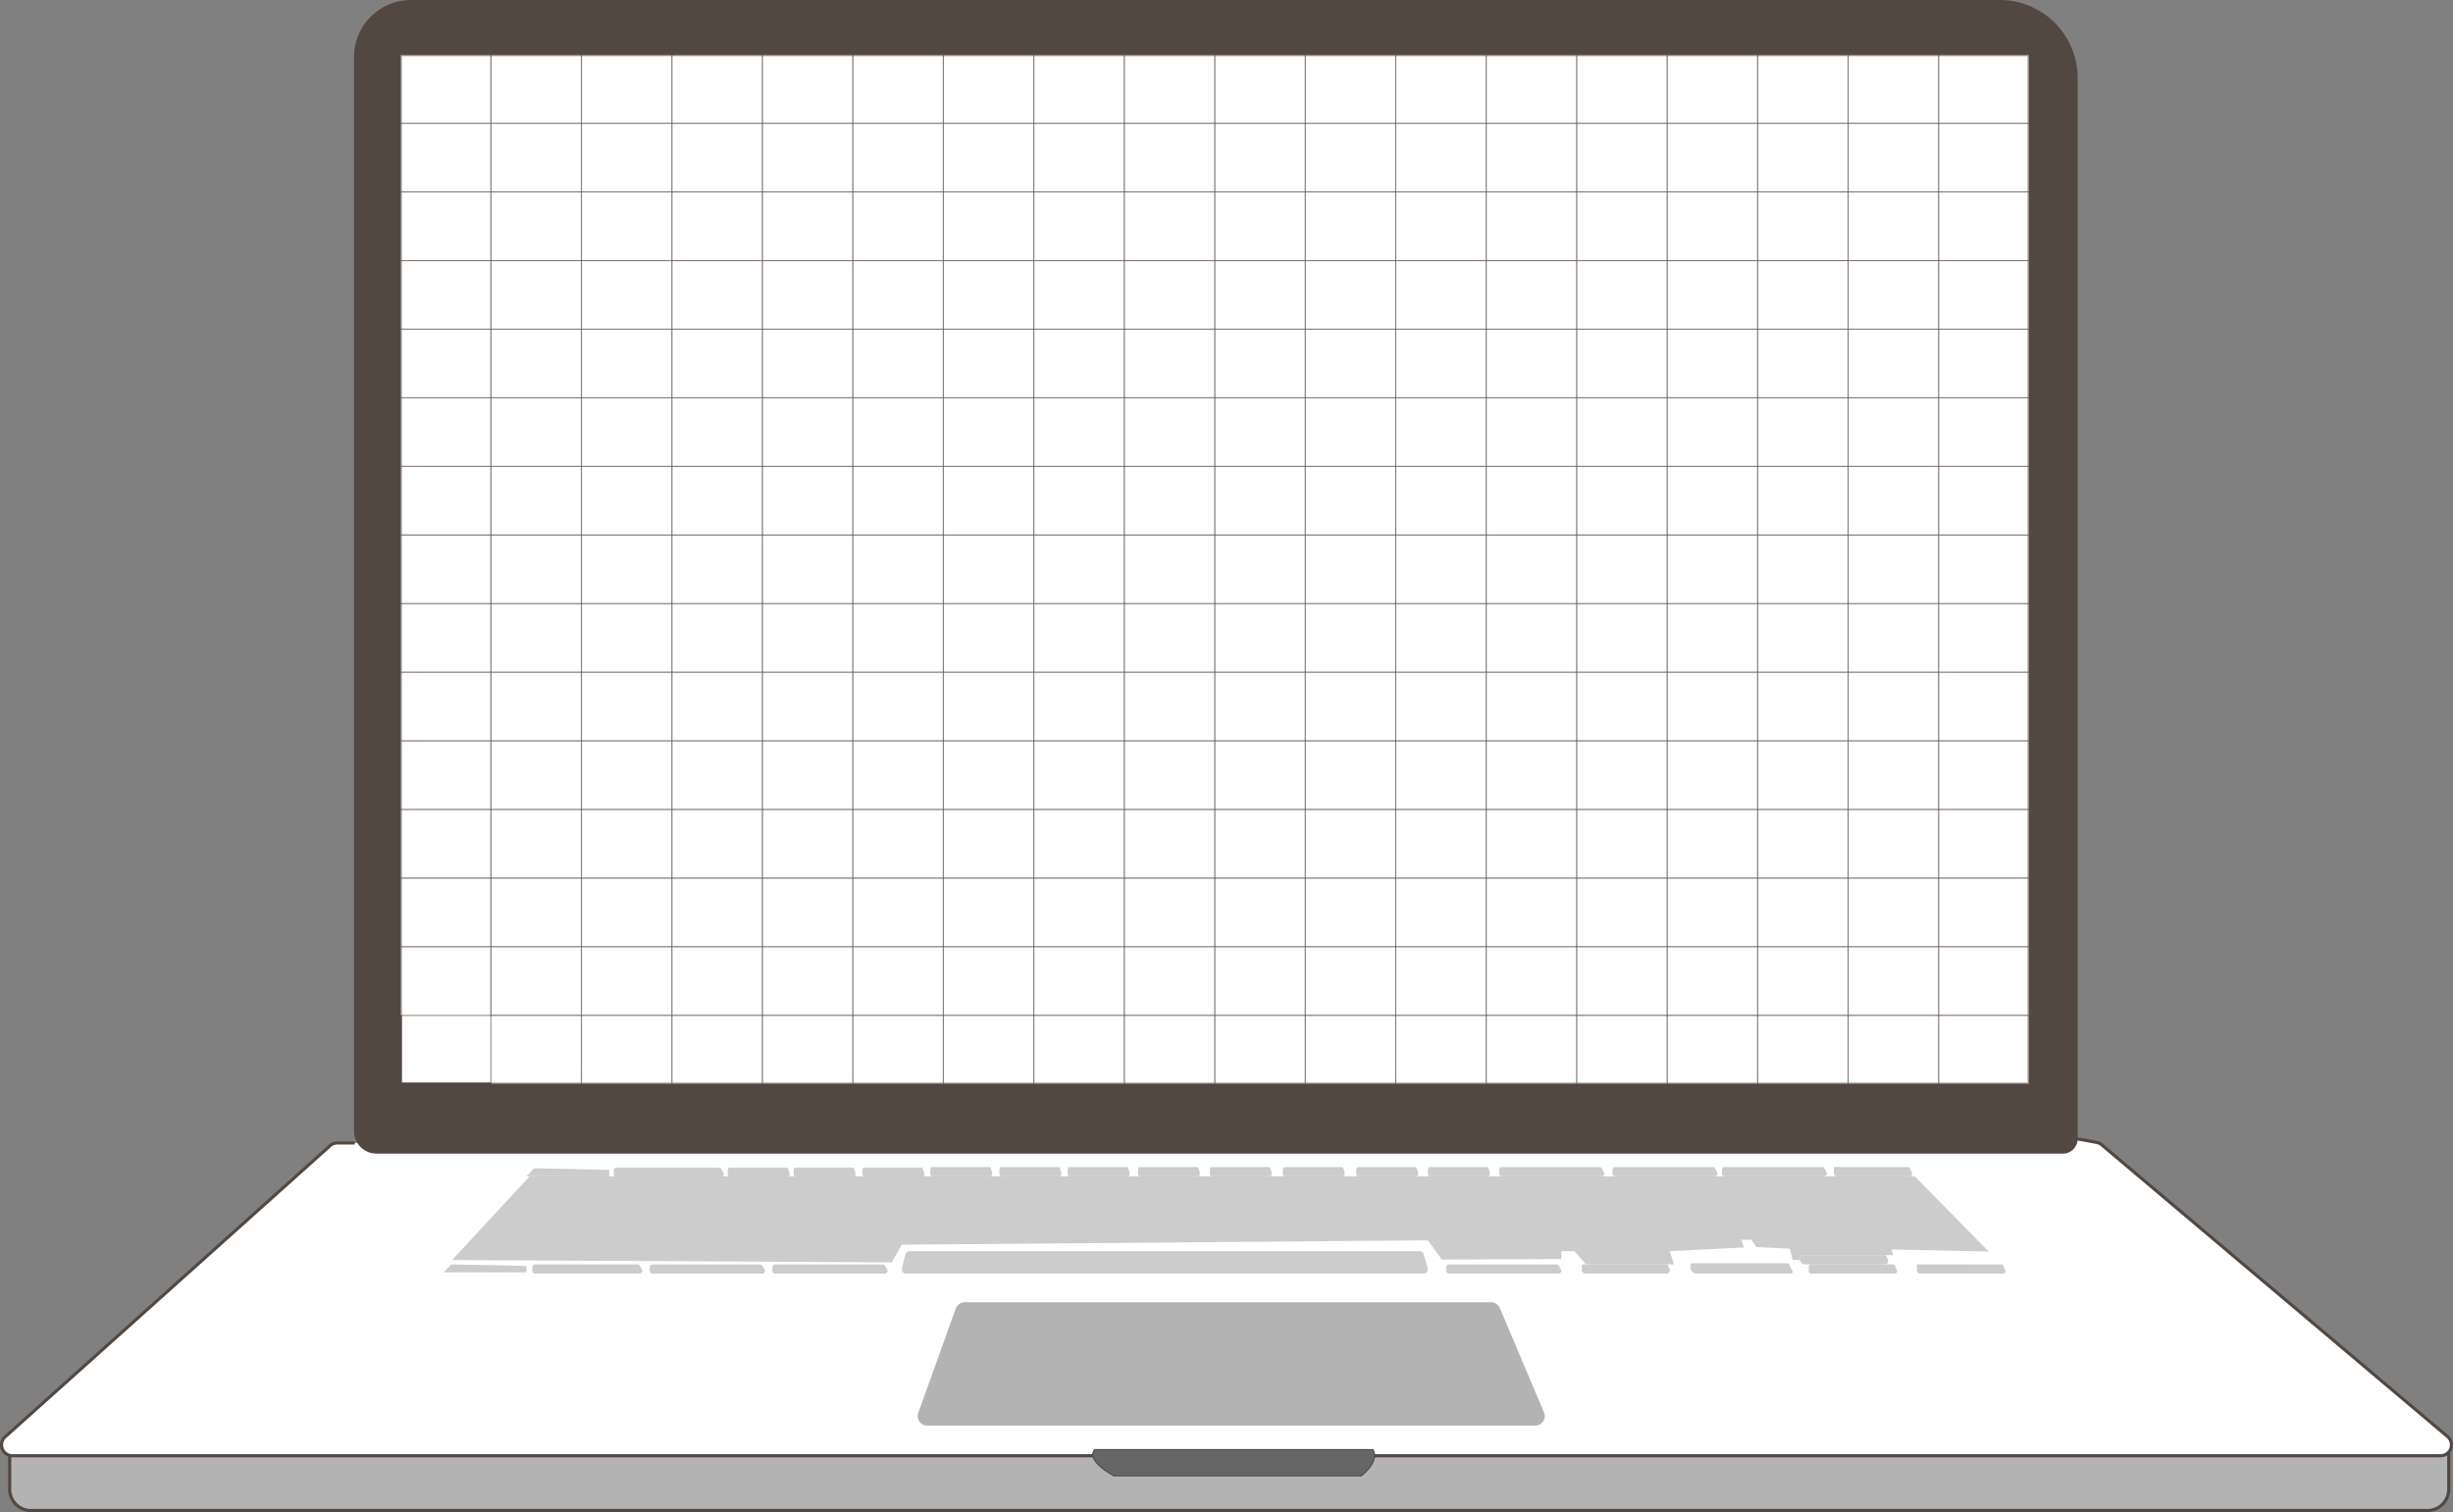 <svg xmlns="http://www.w3.org/2000/svg" viewBox="0 0 2277.65 1403.94"><rect x="0" y="0" width="2277.65" height="1403.94" fill="#808080" stroke="none"/><defs><style>.cls-1,.cls-5{fill:#b3b3b3;}.cls-1,.cls-2,.cls-3,.cls-4,.cls-7,.cls-8{stroke:#534741;stroke-miterlimit:10;}.cls-1,.cls-2{stroke-width:2.89px;}.cls-2,.cls-7{fill:#fff;}.cls-3{fill:#534741;stroke-width:1.44px;}.cls-4{fill:#666;}.cls-6{fill:#ccc;}.cls-7{opacity:0.52;}.cls-8{fill:none;opacity:0.16;}</style></defs><g id="Layer_2" data-name="Layer 2"><g id="比賽辦法"><path class="cls-1" d="M9,1347.78v35a19.76,19.76,0,0,0,19.76,19.76H2253.94a19.76,19.76,0,0,0,19.76-19.76v-44.67"/><path class="cls-2" d="M329.42,1061.28H313.18a10.06,10.06,0,0,0-6.72,2.58L4.81,1334.14a10.07,10.07,0,0,0,6.73,17.57H2266.11a10.07,10.07,0,0,0,6.5-17.77L1951.49,1063a10.11,10.11,0,0,0-4.67-2.21l-18.38-3.39"/><path class="cls-3" d="M329.42,1050.32V53A52.32,52.32,0,0,1,381.73.72h1475a71.71,71.71,0,0,1,71.71,71.71v985a13,13,0,0,1-13,13H349.52A20.1,20.1,0,0,1,329.42,1050.32Z"/><path class="cls-4" d="M1016.53,1346s-10.31,8.44,17.52,24.32H1264s17.52-13,10.82-24.32Z"/><path class="cls-5" d="M860.91,1323.73h564.58a8.8,8.8,0,0,0,8.11-12.23l-40.95-96.92a8.81,8.81,0,0,0-8.11-5.38H895.71a8.81,8.81,0,0,0-8.28,5.83L852.62,1312A8.8,8.8,0,0,0,860.91,1323.73Z"/><path class="cls-6" d="M1569.61,1174.44v2.17a6,6,0,0,0,6.11,6H1663a1.49,1.49,0,0,0,1.38-2.11l-3.08-6.63a1.54,1.54,0,0,0-1.39-.88h-88.76A1.52,1.52,0,0,0,1569.61,1174.44Z"/><path class="cls-6" d="M1468.83,1174v5.44a3.13,3.13,0,0,0,3.13,3.13h75.38a3.12,3.12,0,0,0,2.83-4.41l-1.89-4.16Z"/><path class="cls-6" d="M1342.79,1176.6V1180a2.6,2.6,0,0,0,2.6,2.6h101.68a2.6,2.6,0,0,0,2.24-3.93l-2-3.37a2.6,2.6,0,0,0-2.24-1.27h-99.68A2.59,2.59,0,0,0,1342.79,1176.6Z"/><path class="cls-6" d="M717.19,1176.6V1180a2.6,2.6,0,0,0,2.6,2.6H821.48a2.6,2.6,0,0,0,2.23-3.93l-2-3.37a2.6,2.6,0,0,0-2.23-1.27H719.79A2.59,2.59,0,0,0,717.19,1176.6Z"/><path class="cls-6" d="M675.7,1086.82v3.37c0,1.43.62,2.59,1.4,2.59h54.73c1.08,0,1.75-2.19,1.2-3.92l-1.08-3.37c-.25-.79-.71-1.27-1.2-1.27H677.1C676.32,1084.22,675.7,1085.38,675.7,1086.82Z"/><path class="cls-6" d="M736.93,1086.82v3.37c0,1.43.62,2.59,1.39,2.59h54.74c1.08,0,1.75-2.19,1.2-3.92l-1.08-3.37c-.25-.79-.71-1.27-1.2-1.27H738.32C737.55,1084.22,736.93,1085.38,736.93,1086.82Z"/><path class="cls-6" d="M800.72,1086.82v3.37c0,1.43.63,2.59,1.4,2.59h54.73c1.09,0,1.76-2.19,1.2-3.92l-1.07-3.37c-.25-.79-.71-1.27-1.21-1.27H802.12C801.35,1084.22,800.72,1085.38,800.72,1086.82Z"/><path class="cls-6" d="M863.76,1086.26v3.36c0,1.44.63,2.6,1.4,2.6h54.73c1.08,0,1.76-2.19,1.2-3.92l-1.07-3.37c-.26-.79-.71-1.27-1.21-1.27H865.16C864.39,1083.66,863.76,1084.82,863.76,1086.26Z"/><path class="cls-6" d="M928,1086.26v3.36c0,1.44.63,2.6,1.4,2.6h54.74c1.08,0,1.75-2.19,1.2-3.92l-1.08-3.37c-.25-.79-.71-1.27-1.2-1.27H929.44C928.67,1083.66,928,1084.82,928,1086.26Z"/><path class="cls-6" d="M991.35,1086.26v3.36c0,1.44.62,2.6,1.4,2.6h54.73c1.08,0,1.76-2.19,1.2-3.92l-1.07-3.37c-.26-.79-.71-1.27-1.21-1.27H992.75C992,1083.66,991.35,1084.82,991.35,1086.26Z"/><path class="cls-6" d="M1056.61,1086.26v3.36c0,1.44.63,2.6,1.4,2.6h54.74c1.08,0,1.75-2.19,1.2-3.92l-1.08-3.37c-.25-.79-.71-1.27-1.2-1.27H1058C1057.24,1083.66,1056.61,1084.82,1056.61,1086.26Z"/><path class="cls-6" d="M1123.35,1086.26v3.36c0,1.44.63,2.6,1.4,2.6h54.73c1.09,0,1.76-2.19,1.21-3.92l-1.08-3.37c-.25-.79-.71-1.27-1.2-1.27h-53.66C1124,1083.66,1123.35,1084.82,1123.35,1086.26Z"/><path class="cls-6" d="M1191.07,1086.26v3.36c0,1.44.63,2.6,1.4,2.6h54.74c1.08,0,1.75-2.19,1.2-3.92l-1.08-3.37c-.25-.79-.71-1.27-1.2-1.27h-53.66C1191.7,1083.66,1191.07,1084.82,1191.07,1086.26Z"/><path class="cls-6" d="M1259.29,1086.26v3.36c0,1.44.62,2.6,1.39,2.6h54.74c1.08,0,1.75-2.19,1.2-3.92l-1.08-3.37c-.25-.79-.71-1.27-1.2-1.27h-53.66C1259.91,1083.66,1259.29,1084.82,1259.29,1086.26Z"/><path class="cls-6" d="M1325.87,1086.26v3.36c0,1.44.62,2.6,1.39,2.6H1382c1.08,0,1.75-2.19,1.2-3.92l-1.08-3.37c-.25-.79-.71-1.27-1.2-1.27h-53.66C1326.49,1083.66,1325.87,1084.82,1325.87,1086.26Z"/><path class="cls-6" d="M1392.14,1086.26v3.36a2.5,2.5,0,0,0,2.37,2.6h92.72a2.61,2.61,0,0,0,2-3.92l-1.83-3.37a2.33,2.33,0,0,0-2-1.27h-90.89A2.5,2.5,0,0,0,1392.14,1086.26Z"/><path class="cls-6" d="M1497.22,1086.26v3.36a2.49,2.49,0,0,0,2.37,2.6h92.71a2.6,2.6,0,0,0,2-3.92l-1.82-3.37a2.35,2.35,0,0,0-2-1.27h-90.89A2.49,2.49,0,0,0,1497.22,1086.26Z"/><path class="cls-6" d="M1598.85,1086.26v3.36a2.49,2.49,0,0,0,2.37,2.6h92.71a2.6,2.6,0,0,0,2-3.92l-1.82-3.37a2.35,2.35,0,0,0-2-1.27h-90.89A2.49,2.49,0,0,0,1598.85,1086.26Z"/><path class="cls-6" d="M603.35,1176.6V1180a2.61,2.61,0,0,0,2.6,2.6H707.64a2.61,2.61,0,0,0,2.24-3.93l-2-3.37a2.6,2.6,0,0,0-2.24-1.27H606A2.6,2.6,0,0,0,603.35,1176.6Z"/><path class="cls-6" d="M494.31,1176.6V1180a2.55,2.55,0,0,0,2.49,2.6h97.12a2.61,2.61,0,0,0,2.14-3.93l-1.91-3.37A2.46,2.46,0,0,0,592,1174H496.8A2.54,2.54,0,0,0,494.31,1176.6Z"/><path class="cls-6" d="M569.9,1086.82v3.37a2.54,2.54,0,0,0,2.49,2.59h97.12a2.6,2.6,0,0,0,2.14-3.92l-1.91-3.37a2.46,2.46,0,0,0-2.14-1.27H572.39A2.54,2.54,0,0,0,569.9,1086.82Z"/><path class="cls-6" d="M1679.44,1176.22v4.13a2.22,2.22,0,0,0,2.22,2.22h77.68a2.23,2.23,0,0,0,2-3.14l-1.88-4.13a2.22,2.22,0,0,0-2-1.3h-75.8A2.21,2.21,0,0,0,1679.44,1176.22Z"/><path class="cls-6" d="M1779.92,1174v5.64a2.93,2.93,0,0,0,2.93,2.93h77.08a2.15,2.15,0,0,0,2-3l-2.51-5.53Z"/><path class="cls-6" d="M1702.76,1083.66v5.63a2.77,2.77,0,0,0,2.59,2.93h68.23a2.14,2.14,0,0,0,1.73-3l-2.23-5.53Z"/><path class="cls-6" d="M1671.65,1165.43v4.66a3.91,3.91,0,0,0,3.91,3.91h74.6a3.11,3.11,0,0,0,2.83-4.4l-1.89-4.17Z"/><path class="cls-6" d="M844.49,1161.75h473.59a4,4,0,0,1,3.79,2.82l3.83,12.93a4,4,0,0,1-3.79,5.07H841.21a4,4,0,0,1-3.83-4.92l3.28-12.93A4,4,0,0,1,844.49,1161.75Z"/><polygon class="cls-6" points="419.01 1174 412.03 1181.45 488.85 1181.45 488.85 1175.46 419.01 1174"/><polygon class="cls-6" points="495.84 1084.78 488.85 1092.22 565.68 1092.22 565.68 1086.24 495.84 1084.78"/><polygon class="cls-6" points="491.8 1092.22 419.78 1169.97 828.06 1172.16 837.25 1155.74 1325.87 1151.69 1338.81 1169.61 1449.68 1169.03 1449.68 1161.75 1461.87 1161.75 1472.63 1174 1554.22 1174 1550.45 1161.75 1619.19 1158.3 1616.92 1151.12 1625.98 1151.12 1630.89 1157.92 1661.87 1159.43 1664.51 1169.71 1671.65 1170.09 1671.65 1165.43 1757.81 1165.43 1756.3 1160.18 1846.58 1162.07 1777.83 1092.22 491.8 1092.22"/><rect class="cls-2" x="371.79" y="50.8" width="1512.24" height="955.76"/><rect class="cls-7" x="1800.02" y="50.8" width="84.01" height="63.72"/><rect class="cls-7" x="1716" y="50.8" width="84.01" height="63.72"/><rect class="cls-7" x="1631.99" y="50.8" width="84.01" height="63.72"/><rect class="cls-7" x="1547.98" y="50.8" width="84.01" height="63.72"/><rect class="cls-7" x="1463.96" y="50.8" width="84.01" height="63.72"/><rect class="cls-7" x="1379.95" y="50.8" width="84.01" height="63.72"/><rect class="cls-7" x="1295.94" y="50.8" width="84.01" height="63.72"/><rect class="cls-7" x="1211.92" y="50.8" width="84.01" height="63.72"/><rect class="cls-7" x="1127.91" y="50.8" width="84.01" height="63.72"/><rect class="cls-7" x="1043.9" y="50.8" width="84.01" height="63.72"/><rect class="cls-7" x="959.88" y="50.8" width="84.01" height="63.72"/><rect class="cls-7" x="875.87" y="50.8" width="84.01" height="63.72"/><rect class="cls-7" x="791.86" y="50.8" width="84.01" height="63.72"/><rect class="cls-7" x="707.84" y="50.8" width="84.01" height="63.72"/><rect class="cls-7" x="623.83" y="50.8" width="84.01" height="63.72"/><rect class="cls-7" x="539.82" y="50.8" width="84.01" height="63.72"/><rect class="cls-7" x="455.8" y="50.8" width="84.01" height="63.72"/><rect class="cls-7" x="371.79" y="50.8" width="84.01" height="63.72"/><rect class="cls-7" x="1800.02" y="114.51" width="84.01" height="63.72"/><rect class="cls-7" x="1716" y="114.51" width="84.01" height="63.72"/><rect class="cls-7" x="1631.99" y="114.51" width="84.01" height="63.72"/><rect class="cls-7" x="1547.98" y="114.51" width="84.01" height="63.72"/><rect class="cls-7" x="1463.96" y="114.51" width="84.01" height="63.72"/><rect class="cls-7" x="1379.95" y="114.51" width="84.01" height="63.72"/><rect class="cls-7" x="1295.94" y="114.51" width="84.01" height="63.72"/><rect class="cls-7" x="1211.92" y="114.51" width="84.01" height="63.72"/><rect class="cls-7" x="1127.91" y="114.51" width="84.01" height="63.72"/><rect class="cls-7" x="1043.9" y="114.51" width="84.01" height="63.72"/><rect class="cls-7" x="959.88" y="114.51" width="84.01" height="63.72"/><rect class="cls-7" x="875.87" y="114.51" width="84.01" height="63.72"/><rect class="cls-7" x="791.86" y="114.51" width="84.01" height="63.72"/><rect class="cls-7" x="707.84" y="114.51" width="84.01" height="63.72"/><rect class="cls-7" x="623.83" y="114.51" width="84.01" height="63.72"/><rect class="cls-7" x="539.82" y="114.51" width="84.01" height="63.72"/><rect class="cls-7" x="455.8" y="114.51" width="84.01" height="63.72"/><rect class="cls-7" x="371.79" y="114.51" width="84.01" height="63.72"/><rect class="cls-7" x="1800.02" y="178.23" width="84.01" height="63.72"/><rect class="cls-7" x="1716" y="178.23" width="84.01" height="63.72"/><rect class="cls-7" x="1631.99" y="178.23" width="84.01" height="63.72"/><rect class="cls-7" x="1547.98" y="178.23" width="84.01" height="63.72"/><rect class="cls-7" x="1463.96" y="178.23" width="84.01" height="63.72"/><rect class="cls-7" x="1379.95" y="178.23" width="84.01" height="63.72"/><rect class="cls-7" x="1295.94" y="178.23" width="84.01" height="63.72"/><rect class="cls-7" x="1211.92" y="178.23" width="84.01" height="63.72"/><rect class="cls-7" x="1127.91" y="178.23" width="84.01" height="63.72"/><rect class="cls-7" x="1043.9" y="178.23" width="84.01" height="63.72"/><rect class="cls-7" x="959.88" y="178.23" width="84.01" height="63.72"/><rect class="cls-7" x="875.87" y="178.23" width="84.01" height="63.72"/><rect class="cls-7" x="791.86" y="178.23" width="84.01" height="63.72"/><rect class="cls-7" x="707.84" y="178.23" width="84.01" height="63.72"/><rect class="cls-7" x="623.83" y="178.23" width="84.01" height="63.72"/><rect class="cls-7" x="539.82" y="178.23" width="84.01" height="63.72"/><rect class="cls-7" x="455.8" y="178.23" width="84.01" height="63.72"/><rect class="cls-7" x="371.79" y="178.23" width="84.01" height="63.72"/><rect class="cls-7" x="1800.02" y="241.95" width="84.01" height="63.72"/><rect class="cls-7" x="1716" y="241.95" width="84.01" height="63.72"/><rect class="cls-7" x="1631.99" y="241.95" width="84.01" height="63.72"/><rect class="cls-7" x="1547.98" y="241.95" width="84.01" height="63.72"/><rect class="cls-7" x="1463.96" y="241.95" width="84.01" height="63.72"/><rect class="cls-7" x="1379.95" y="241.95" width="84.01" height="63.72"/><rect class="cls-7" x="1295.94" y="241.95" width="84.01" height="63.72"/><rect class="cls-7" x="1211.92" y="241.95" width="84.01" height="63.72"/><rect class="cls-7" x="1127.91" y="241.95" width="84.01" height="63.72"/><rect class="cls-7" x="1043.9" y="241.95" width="84.01" height="63.72"/><rect class="cls-7" x="959.88" y="241.95" width="84.01" height="63.72"/><rect class="cls-7" x="875.87" y="241.95" width="84.01" height="63.72"/><rect class="cls-7" x="791.86" y="241.95" width="84.01" height="63.72"/><rect class="cls-7" x="707.84" y="241.95" width="84.01" height="63.72"/><rect class="cls-7" x="623.83" y="241.95" width="84.01" height="63.72"/><rect class="cls-7" x="539.82" y="241.95" width="84.01" height="63.72"/><rect class="cls-7" x="455.8" y="241.95" width="84.01" height="63.72"/><rect class="cls-7" x="371.79" y="241.95" width="84.01" height="63.72"/><rect class="cls-7" x="1800.02" y="305.67" width="84.01" height="63.72"/><rect class="cls-7" x="1716" y="305.67" width="84.01" height="63.72"/><rect class="cls-7" x="1631.99" y="305.67" width="84.01" height="63.72"/><rect class="cls-7" x="1547.98" y="305.67" width="84.01" height="63.72"/><rect class="cls-7" x="1463.96" y="305.67" width="84.01" height="63.72"/><rect class="cls-7" x="1379.95" y="305.67" width="84.01" height="63.72"/><rect class="cls-7" x="1295.94" y="305.67" width="84.01" height="63.72"/><rect class="cls-7" x="1211.92" y="305.67" width="84.01" height="63.72"/><rect class="cls-7" x="1127.91" y="305.67" width="84.01" height="63.72"/><rect class="cls-7" x="1043.9" y="305.67" width="84.01" height="63.72"/><rect class="cls-7" x="959.88" y="305.67" width="84.01" height="63.72"/><rect class="cls-7" x="875.87" y="305.67" width="84.01" height="63.72"/><rect class="cls-7" x="791.86" y="305.67" width="84.01" height="63.72"/><rect class="cls-7" x="707.84" y="305.67" width="84.01" height="63.72"/><rect class="cls-7" x="623.83" y="305.67" width="84.01" height="63.72"/><rect class="cls-7" x="539.82" y="305.67" width="84.01" height="63.72"/><rect class="cls-7" x="455.8" y="305.67" width="84.01" height="63.72"/><rect class="cls-7" x="371.79" y="305.67" width="84.01" height="63.72"/><rect class="cls-7" x="1800.02" y="369.38" width="84.01" height="63.72"/><rect class="cls-7" x="1716" y="369.38" width="84.01" height="63.72"/><rect class="cls-7" x="1631.99" y="369.38" width="84.01" height="63.72"/><rect class="cls-7" x="1547.98" y="369.38" width="84.01" height="63.72"/><rect class="cls-7" x="1463.96" y="369.38" width="84.01" height="63.72"/><rect class="cls-7" x="1379.95" y="369.38" width="84.01" height="63.72"/><rect class="cls-7" x="1295.94" y="369.38" width="84.01" height="63.72"/><rect class="cls-7" x="1211.92" y="369.38" width="84.01" height="63.72"/><rect class="cls-7" x="1127.91" y="369.38" width="84.01" height="63.72"/><rect class="cls-7" x="1043.9" y="369.38" width="84.01" height="63.72"/><rect class="cls-7" x="959.88" y="369.38" width="84.01" height="63.72"/><rect class="cls-7" x="875.87" y="369.38" width="84.01" height="63.72"/><rect class="cls-7" x="791.86" y="369.38" width="84.01" height="63.72"/><rect class="cls-7" x="707.84" y="369.38" width="84.01" height="63.72"/><rect class="cls-7" x="623.83" y="369.38" width="84.01" height="63.72"/><rect class="cls-7" x="539.82" y="369.38" width="84.01" height="63.72"/><rect class="cls-7" x="455.8" y="369.38" width="84.01" height="63.72"/><rect class="cls-7" x="371.79" y="369.38" width="84.01" height="63.72"/><rect class="cls-7" x="1800.02" y="433.1" width="84.01" height="63.72"/><rect class="cls-7" x="1716" y="433.1" width="84.01" height="63.72"/><rect class="cls-7" x="1631.99" y="433.1" width="84.01" height="63.72"/><rect class="cls-7" x="1547.98" y="433.1" width="84.01" height="63.72"/><rect class="cls-7" x="1463.96" y="433.1" width="84.01" height="63.72"/><rect class="cls-7" x="1379.95" y="433.1" width="84.01" height="63.72"/><rect class="cls-7" x="1295.94" y="433.1" width="84.01" height="63.72"/><rect class="cls-7" x="1211.92" y="433.1" width="84.01" height="63.72"/><rect class="cls-7" x="1127.91" y="433.1" width="84.01" height="63.72"/><rect class="cls-7" x="1043.9" y="433.1" width="84.01" height="63.72"/><rect class="cls-7" x="959.88" y="433.1" width="84.01" height="63.72"/><rect class="cls-7" x="875.87" y="433.1" width="84.01" height="63.72"/><rect class="cls-7" x="791.86" y="433.1" width="84.01" height="63.72"/><rect class="cls-7" x="707.84" y="433.1" width="84.01" height="63.72"/><rect class="cls-7" x="623.83" y="433.1" width="84.01" height="63.72"/><rect class="cls-7" x="539.82" y="433.1" width="84.01" height="63.72"/><rect class="cls-7" x="455.8" y="433.1" width="84.01" height="63.72"/><rect class="cls-7" x="371.79" y="433.1" width="84.01" height="63.72"/><rect class="cls-7" x="1800.02" y="496.82" width="84.01" height="63.72"/><rect class="cls-7" x="1716" y="496.82" width="84.01" height="63.72"/><rect class="cls-7" x="1631.99" y="496.82" width="84.01" height="63.72"/><rect class="cls-7" x="1547.98" y="496.82" width="84.01" height="63.72"/><rect class="cls-7" x="1463.96" y="496.82" width="84.01" height="63.72"/><rect class="cls-7" x="1379.95" y="496.82" width="84.01" height="63.72"/><rect class="cls-7" x="1295.94" y="496.82" width="84.01" height="63.72"/><rect class="cls-7" x="1211.92" y="496.82" width="84.01" height="63.72"/><rect class="cls-7" x="1127.91" y="496.82" width="84.01" height="63.72"/><rect class="cls-7" x="1043.9" y="496.82" width="84.01" height="63.72"/><rect class="cls-7" x="959.88" y="496.82" width="84.01" height="63.72"/><rect class="cls-7" x="875.87" y="496.82" width="84.01" height="63.72"/><rect class="cls-7" x="791.86" y="496.82" width="84.01" height="63.72"/><rect class="cls-7" x="707.84" y="496.82" width="84.01" height="63.72"/><rect class="cls-7" x="623.83" y="496.82" width="84.01" height="63.72"/><rect class="cls-7" x="539.82" y="496.82" width="84.01" height="63.72"/><rect class="cls-7" x="455.8" y="496.82" width="84.01" height="63.72"/><rect class="cls-7" x="371.79" y="496.82" width="84.01" height="63.72"/><rect class="cls-7" x="1800.02" y="560.54" width="84.01" height="63.72"/><rect class="cls-7" x="1716" y="560.54" width="84.01" height="63.72"/><rect class="cls-7" x="1631.99" y="560.54" width="84.01" height="63.72"/><rect class="cls-7" x="1547.98" y="560.54" width="84.01" height="63.72"/><rect class="cls-7" x="1463.96" y="560.54" width="84.01" height="63.72"/><rect class="cls-7" x="1379.95" y="560.54" width="84.01" height="63.72"/><rect class="cls-7" x="1295.94" y="560.54" width="84.01" height="63.72"/><rect class="cls-7" x="1211.92" y="560.54" width="84.01" height="63.72"/><rect class="cls-7" x="1127.91" y="560.54" width="84.01" height="63.72"/><rect class="cls-7" x="1043.9" y="560.54" width="84.01" height="63.72"/><rect class="cls-7" x="959.88" y="560.54" width="84.01" height="63.72"/><rect class="cls-7" x="875.87" y="560.54" width="84.01" height="63.72"/><rect class="cls-7" x="791.86" y="560.54" width="84.01" height="63.72"/><rect class="cls-7" x="707.84" y="560.54" width="84.01" height="63.72"/><rect class="cls-7" x="623.83" y="560.54" width="84.01" height="63.72"/><rect class="cls-7" x="539.82" y="560.54" width="84.01" height="63.72"/><rect class="cls-7" x="455.8" y="560.54" width="84.01" height="63.72"/><rect class="cls-7" x="371.79" y="560.54" width="84.01" height="63.72"/><rect class="cls-7" x="1800.02" y="624.25" width="84.01" height="63.72"/><rect class="cls-7" x="1716" y="624.25" width="84.01" height="63.72"/><rect class="cls-7" x="1631.99" y="624.25" width="84.01" height="63.72"/><rect class="cls-7" x="1547.98" y="624.25" width="84.01" height="63.72"/><rect class="cls-7" x="1463.96" y="624.25" width="84.01" height="63.72"/><rect class="cls-7" x="1379.95" y="624.25" width="84.01" height="63.72"/><rect class="cls-7" x="1295.94" y="624.25" width="84.01" height="63.72"/><rect class="cls-7" x="1211.92" y="624.25" width="84.01" height="63.72"/><rect class="cls-7" x="1127.91" y="624.25" width="84.01" height="63.72"/><rect class="cls-7" x="1043.9" y="624.25" width="84.01" height="63.72"/><rect class="cls-7" x="959.88" y="624.25" width="84.01" height="63.72"/><rect class="cls-7" x="875.87" y="624.25" width="84.01" height="63.72"/><rect class="cls-7" x="791.86" y="624.25" width="84.01" height="63.72"/><rect class="cls-7" x="707.84" y="624.25" width="84.01" height="63.72"/><rect class="cls-7" x="623.83" y="624.25" width="84.01" height="63.72"/><rect class="cls-7" x="539.82" y="624.25" width="84.01" height="63.72"/><rect class="cls-7" x="455.8" y="624.25" width="84.01" height="63.72"/><rect class="cls-7" x="371.79" y="624.25" width="84.01" height="63.72"/><rect class="cls-7" x="1800.02" y="687.97" width="84.01" height="63.72"/><rect class="cls-7" x="1716" y="687.97" width="84.01" height="63.72"/><rect class="cls-7" x="1631.99" y="687.97" width="84.01" height="63.72"/><rect class="cls-7" x="1547.98" y="687.97" width="84.01" height="63.72"/><rect class="cls-7" x="1463.96" y="687.97" width="84.01" height="63.72"/><rect class="cls-7" x="1379.95" y="687.97" width="84.01" height="63.72"/><rect class="cls-7" x="1295.94" y="687.97" width="84.01" height="63.72"/><rect class="cls-7" x="1211.92" y="687.97" width="84.01" height="63.72"/><rect class="cls-7" x="1127.91" y="687.97" width="84.01" height="63.72"/><rect class="cls-7" x="1043.9" y="687.97" width="84.01" height="63.72"/><rect class="cls-7" x="959.88" y="687.97" width="84.01" height="63.72"/><rect class="cls-7" x="875.87" y="687.97" width="84.01" height="63.72"/><rect class="cls-7" x="791.86" y="687.97" width="84.01" height="63.72"/><rect class="cls-7" x="707.84" y="687.97" width="84.01" height="63.72"/><rect class="cls-7" x="623.83" y="687.97" width="84.01" height="63.72"/><rect class="cls-7" x="539.82" y="687.97" width="84.01" height="63.72"/><rect class="cls-7" x="455.8" y="687.97" width="84.01" height="63.72"/><rect class="cls-7" x="371.79" y="687.97" width="84.01" height="63.72"/><rect class="cls-7" x="1800.02" y="751.69" width="84.01" height="63.72"/><rect class="cls-7" x="1716" y="751.69" width="84.01" height="63.72"/><rect class="cls-7" x="1631.99" y="751.69" width="84.01" height="63.72"/><rect class="cls-7" x="1547.98" y="751.69" width="84.01" height="63.72"/><rect class="cls-7" x="1463.96" y="751.69" width="84.01" height="63.72"/><rect class="cls-7" x="1379.95" y="751.69" width="84.01" height="63.72"/><rect class="cls-7" x="1295.94" y="751.69" width="84.01" height="63.72"/><rect class="cls-7" x="1211.92" y="751.69" width="84.01" height="63.72"/><rect class="cls-7" x="1127.91" y="751.69" width="84.01" height="63.72"/><rect class="cls-7" x="1043.9" y="751.69" width="84.01" height="63.72"/><rect class="cls-7" x="959.88" y="751.69" width="84.01" height="63.72"/><rect class="cls-7" x="875.87" y="751.69" width="84.01" height="63.72"/><rect class="cls-7" x="791.86" y="751.69" width="84.01" height="63.72"/><rect class="cls-7" x="707.84" y="751.69" width="84.01" height="63.72"/><rect class="cls-7" x="623.83" y="751.69" width="84.01" height="63.72"/><rect class="cls-7" x="539.82" y="751.69" width="84.01" height="63.72"/><rect class="cls-7" x="455.8" y="751.69" width="84.01" height="63.72"/><rect class="cls-7" x="371.79" y="751.69" width="84.01" height="63.72"/><rect class="cls-7" x="1800.02" y="815.41" width="84.01" height="63.72"/><rect class="cls-7" x="1716" y="815.41" width="84.01" height="63.72"/><rect class="cls-7" x="1631.99" y="815.41" width="84.01" height="63.72"/><rect class="cls-7" x="1547.98" y="815.41" width="84.01" height="63.72"/><rect class="cls-7" x="1463.96" y="815.41" width="84.01" height="63.72"/><rect class="cls-7" x="1379.95" y="815.41" width="84.01" height="63.72"/><rect class="cls-7" x="1295.94" y="815.41" width="84.01" height="63.72"/><rect class="cls-7" x="1211.92" y="815.41" width="84.01" height="63.72"/><rect class="cls-7" x="1127.91" y="815.41" width="84.01" height="63.72"/><rect class="cls-7" x="1043.9" y="815.41" width="84.01" height="63.72"/><rect class="cls-7" x="959.88" y="815.41" width="84.01" height="63.72"/><rect class="cls-7" x="875.87" y="815.41" width="84.01" height="63.72"/><rect class="cls-7" x="791.86" y="815.41" width="84.01" height="63.72"/><rect class="cls-7" x="707.84" y="815.41" width="84.01" height="63.72"/><rect class="cls-7" x="623.83" y="815.41" width="84.01" height="63.72"/><rect class="cls-7" x="539.82" y="815.41" width="84.01" height="63.72"/><rect class="cls-7" x="455.8" y="815.41" width="84.01" height="63.72"/><rect class="cls-7" x="371.79" y="815.41" width="84.01" height="63.72"/><rect class="cls-7" x="1800.02" y="879.12" width="84.01" height="63.72"/><rect class="cls-7" x="1716" y="879.12" width="84.01" height="63.72"/><rect class="cls-7" x="1631.99" y="879.12" width="84.01" height="63.72"/><rect class="cls-7" x="1547.98" y="879.12" width="84.01" height="63.72"/><rect class="cls-7" x="1463.96" y="879.12" width="84.01" height="63.72"/><rect class="cls-7" x="1379.95" y="879.12" width="84.01" height="63.72"/><rect class="cls-7" x="1295.94" y="879.12" width="84.01" height="63.72"/><rect class="cls-7" x="1211.92" y="879.12" width="84.01" height="63.72"/><rect class="cls-7" x="1127.91" y="879.12" width="84.01" height="63.72"/><rect class="cls-7" x="1043.9" y="879.12" width="84.01" height="63.72"/><rect class="cls-7" x="959.88" y="879.12" width="84.01" height="63.72"/><rect class="cls-7" x="875.87" y="879.12" width="84.01" height="63.72"/><rect class="cls-7" x="791.86" y="879.12" width="84.01" height="63.72"/><rect class="cls-7" x="707.84" y="879.12" width="84.01" height="63.72"/><rect class="cls-7" x="623.83" y="879.12" width="84.01" height="63.72"/><rect class="cls-7" x="539.82" y="879.12" width="84.01" height="63.72"/><rect class="cls-7" x="455.8" y="879.12" width="84.01" height="63.72"/><rect class="cls-7" x="371.79" y="879.12" width="84.01" height="63.72"/><rect class="cls-7" x="1800.02" y="942.84" width="84.01" height="63.72"/><rect class="cls-7" x="1716" y="942.84" width="84.01" height="63.72"/><rect class="cls-7" x="1631.99" y="942.84" width="84.01" height="63.72"/><rect class="cls-7" x="1547.98" y="942.84" width="84.01" height="63.72"/><rect class="cls-7" x="1463.96" y="942.84" width="84.01" height="63.72"/><rect class="cls-7" x="1379.95" y="942.84" width="84.01" height="63.72"/><rect class="cls-7" x="1295.94" y="942.84" width="84.01" height="63.72"/><rect class="cls-7" x="1211.92" y="942.84" width="84.01" height="63.72"/><rect class="cls-7" x="1127.91" y="942.84" width="84.01" height="63.72"/><rect class="cls-7" x="1043.9" y="942.84" width="84.01" height="63.72"/><rect class="cls-7" x="959.88" y="942.84" width="84.01" height="63.72"/><rect class="cls-7" x="875.87" y="942.84" width="84.01" height="63.72"/><rect class="cls-7" x="791.86" y="942.84" width="84.01" height="63.72"/><rect class="cls-7" x="707.84" y="942.84" width="84.01" height="63.72"/><rect class="cls-7" x="623.83" y="942.84" width="84.01" height="63.72"/><rect class="cls-7" x="539.82" y="942.84" width="84.01" height="63.72"/><rect class="cls-7" x="455.8" y="942.84" width="84.01" height="63.72"/><rect class="cls-8" x="371.79" y="942.84" width="84.01" height="63.72"/></g></g></svg>